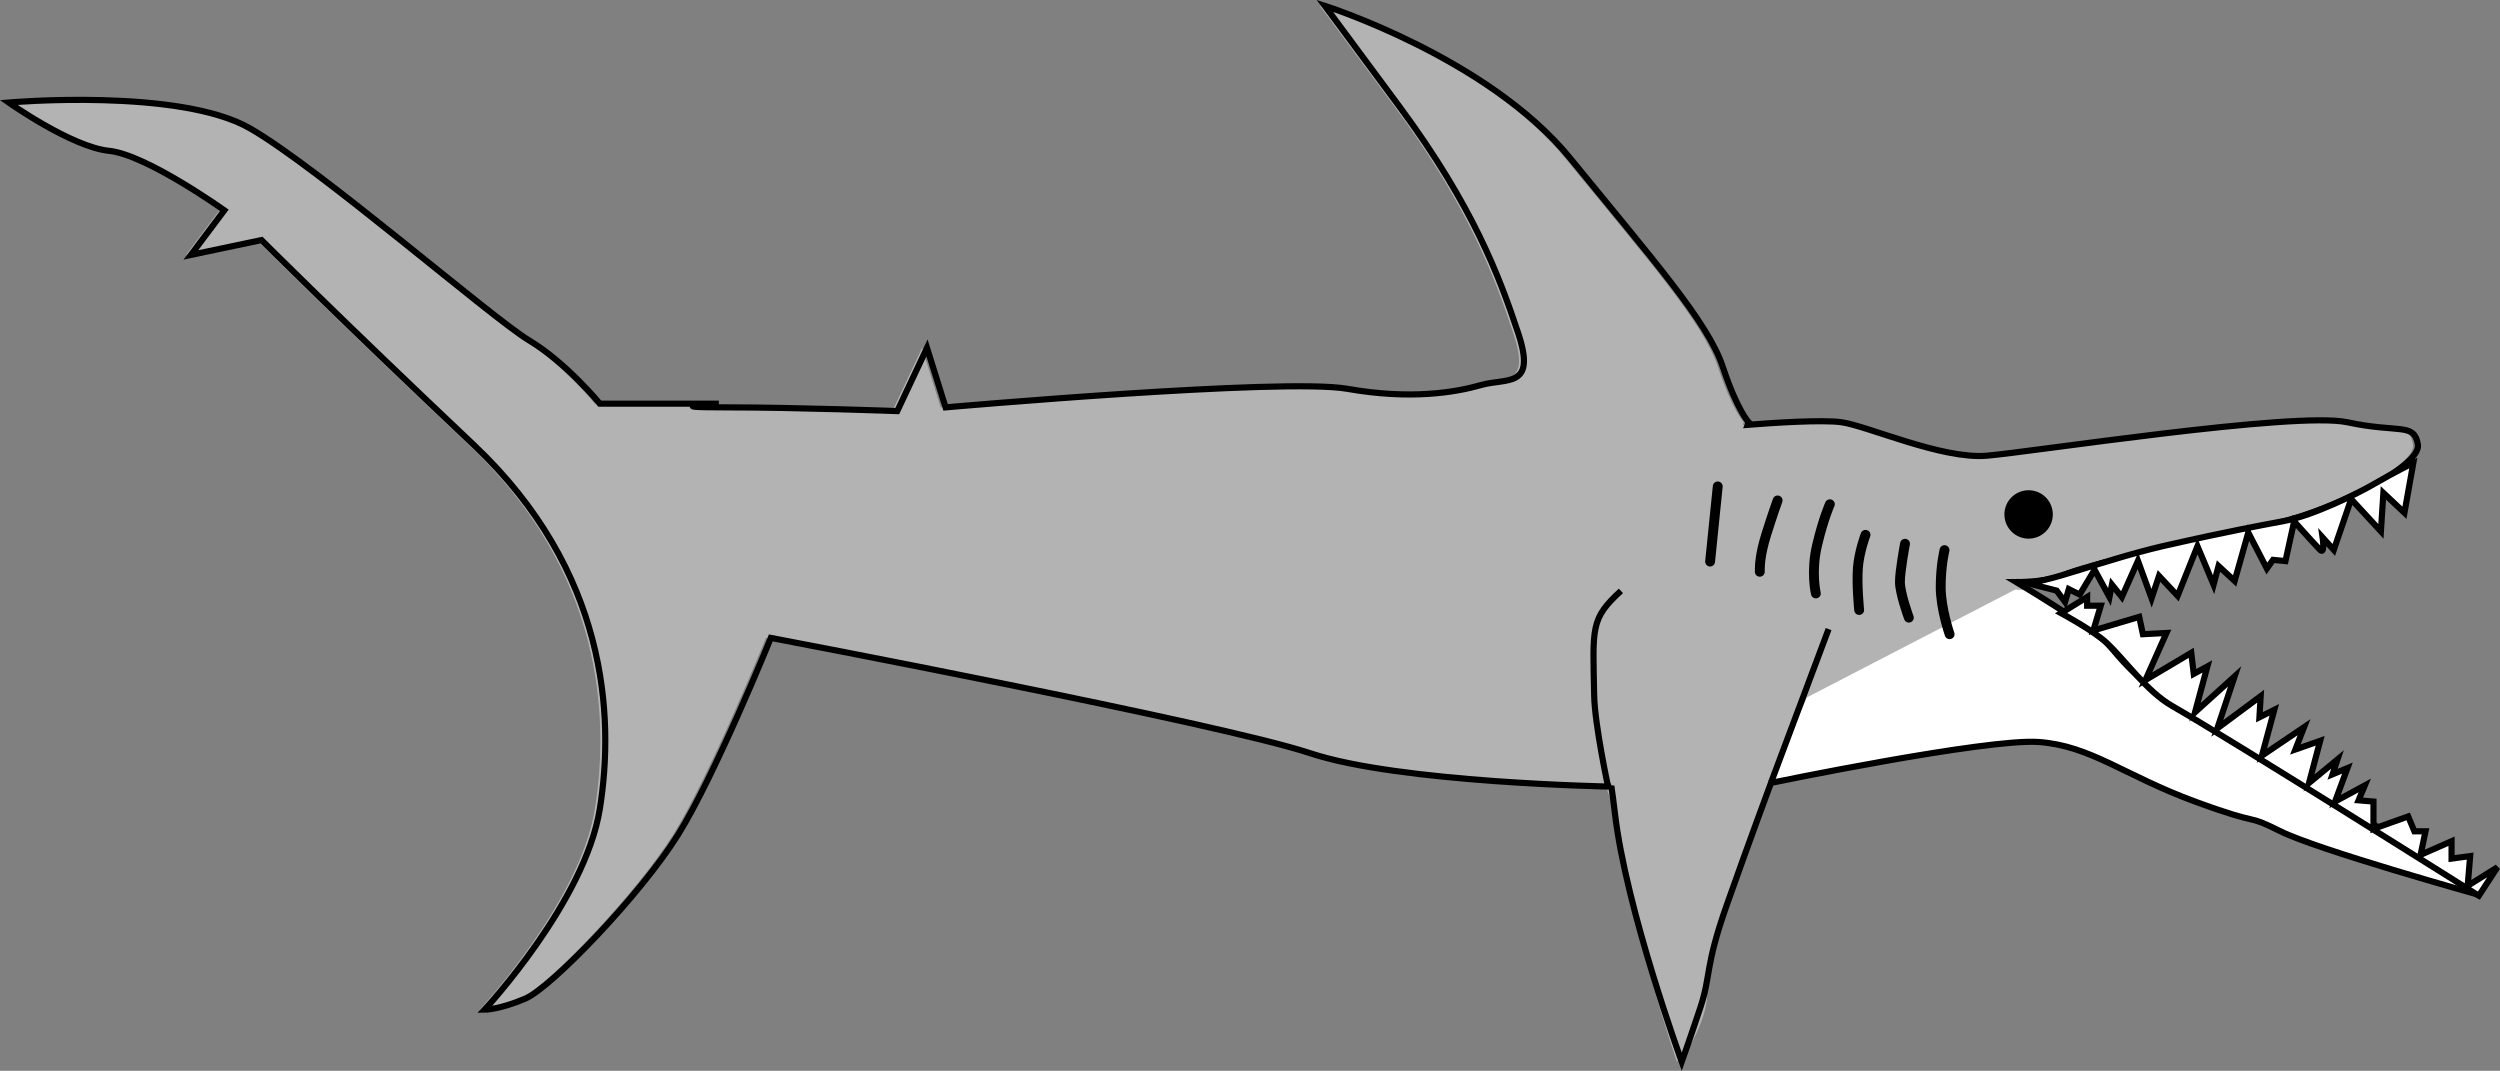 <?xml version="1.0" encoding="UTF-8" standalone="no"?>
<!-- Created with Inkscape (http://www.inkscape.org/) -->

<svg
   xmlns:dc="http://purl.org/dc/elements/1.1/"
   xmlns:cc="http://creativecommons.org/ns#"
   xmlns:rdf="http://www.w3.org/1999/02/22-rdf-syntax-ns#"
   xmlns:svg="http://www.w3.org/2000/svg"
   xmlns="http://www.w3.org/2000/svg"
   xmlns:sodipodi="http://sodipodi.sourceforge.net/DTD/sodipodi-0.dtd"
   xmlns:inkscape="http://www.inkscape.org/namespaces/inkscape"
   width="572.095mm"
   height="245.033mm"
   viewBox="0 0 2027.109 868.227"
   id="svg2"
   version="1.1"
   inkscape:version="0.91 r13725"
   sodipodi:docname="tubarao.svg">
  <rect x="0" y="0" width="2027.109" height="868.227" fill="#808080" stroke="none"/>
  <defs
     id="defs4">
    <clipPath
       clipPathUnits="userSpaceOnUse"
       id="clipPath4151">
      <rect
         style="fill:#000000;fill-opacity:1;stroke:#000000;stroke-width:1;stroke-miterlimit:4;stroke-dasharray:none;stroke-dashoffset:0;stroke-opacity:1"
         id="rect4153"
         width="2116.309"
         height="976.758"
         x="-1163.668"
         y="747.879"
         transform="matrix(-0.5,0.866,-0.866,-0.5,0,0)" />
    </clipPath>
  </defs>
  <sodipodi:namedview
     id="base"
     pagecolor="#ffffff"
     bordercolor="#666666"
     borderopacity="1.0"
     inkscape:pageopacity="0.0"
     inkscape:pageshadow="2"
     inkscape:zoom="0.37309676"
     inkscape:cx="1005.1012"
     inkscape:cy="434.11349"
     inkscape:document-units="px"
     inkscape:current-layer="layer1"
     showgrid="false"
     inkscape:window-width="1366"
     inkscape:window-height="705"
     inkscape:window-x="-8"
     inkscape:window-y="-8"
     inkscape:window-maximized="1"
     fit-margin-top="0"
     fit-margin-left="0"
     fit-margin-right="0"
     fit-margin-bottom="0" />
  <g
     inkscape:label="Camada 1"
     inkscape:groupmode="layer"
     id="layer1"
     transform="translate(1133.531,-797.415)">
    <g
       id="g4212">
      <path
         id="path4200"
         d="m 498.725,1267.016 -192.73,27.402 -20.096,127.879 15.996,11.424 c 0.072,-0.195 0.559,-1.508 0.559,-1.508 0,0 174.853,-36.177 217.059,-33.162 42.206,3.015 69.336,27.132 126.615,48.234 57.279,21.103 39.191,9.046 69.338,24.119 30.147,15.073 159.779,51.248 159.779,51.248 0,0 -138.676,-96.468 -208.014,-132.644 -69.338,-36.176 -81.396,-60.295 -93.455,-72.353 -12.059,-12.059 -72.352,-48.234 -72.352,-48.234 0,0 3.535,-0.011 8.529,-0.285 l -11.229,-2.119 z"
         style="fill:#ffffff;fill-rule:evenodd;stroke:none;stroke-width:5;stroke-linecap:butt;stroke-linejoin:miter;stroke-miterlimit:4;stroke-dasharray:none;stroke-opacity:1"
         inkscape:connector-curvature="0" />
      <path
         sodipodi:nodetypes="csssscccsccsscscccssccscsccscsscccccssssssccssc"
         inkscape:connector-curvature="0"
         id="path4155"
         d="m -63.309,802.143 60.293,81.396 c 60.294,81.396 81.397,138.676 96.471,183.896 15.073,45.22 -9.044,36.176 -30.146,42.205 -21.103,6.029 -57.28,12.06 -108.529,3.016 -51.25,-9.044 -325.586,15.072 -325.586,15.072 l -15.072,-48.234 -24.119,51.25 c 0,0 -81.395,-3.016 -138.674,-3.016 -57.279,0 -6.029,-3.014 -6.029,-3.014 l -96.471,0 c 0,0 -27.132,-33.162 -57.279,-51.25 -30.147,-18.088 -168.823,-138.674 -226.102,-171.836 -57.279,-33.162 -195.953,-21.104 -195.953,-21.104 0,0 51.25,36.177 81.397,39.191 30.147,3.015 93.455,48.234 93.455,48.234 l -27.133,36.176 57.279,-12.059 c 0,0 63.307,63.309 171.836,165.809 108.529,102.499 114.559,220.07 102.5,295.438 -12.059,75.367 -93.455,162.793 -93.455,162.793 0,0 12.059,0 33.162,-9.043 21.103,-9.044 93.455,-84.412 123.602,-132.647 30.147,-48.235 75.367,-159.777 75.367,-159.777 0,0 364.776,69.338 437.129,93.455 72.352,24.117 244.189,27.131 244.189,27.131 l 0.182,-0.482 c 0.98,6.661 4.928,12.82 5.824,20.589 9.044,78.382 51.273,202.981 51.273,202.981 0,0 12.059,-9.046 21.104,-36.178 9.044,-27.132 -5.106,-20.604 12.982,-71.853 18.088,-51.25 41.257,-118.071 41.257,-118.071 l 30.172,-69.338 168.822,-87.426 7.711,0.502 c -6.399,-3.928 -10.725,-6.531 -10.725,-6.531 0,0 27.131,10e-5 39.189,-6.029 12.059,-6.029 108.53,-30.147 159.779,-39.191 51.25,-9.044 129.632,-48.234 126.617,-66.322 -3.015,-18.088 -15.074,-9.044 -57.279,-18.088 -42.206,-9.044 -256.25,24.116 -292.426,27.131 -36.176,3.015 -96.469,-24.116 -117.572,-27.131 -15.692,-2.242 -56.314,0.514 -76.15,2.076 l 0.783,-2.076 c 0,0 -9.043,-9.044 -21.102,-45.221 C 247.205,1058.392 201.983,1007.143 135.66,925.746 69.337,844.35 -63.309,802.143 -63.309,802.143 Z"
         style="fill:#b3b3b3;fill-rule:evenodd;stroke:none;stroke-width:5;stroke-linecap:butt;stroke-linejoin:miter;stroke-miterlimit:4;stroke-dasharray:none;stroke-opacity:1" />
      <g
         style="fill:none"
         id="g4171">
        <path
           id="path4160"
           d="m -59.309,802.143 60.293,81.396 c 60.294,81.396 81.397,138.676 96.471,183.896 15.073,45.22 -9.044,36.176 -30.146,42.205 -21.103,6.029 -57.28,12.06 -108.529,3.016 -51.25,-9.044 -325.586,15.072 -325.586,15.072 l -15.072,-48.234 -24.119,51.25 c 0,0 -81.395,-3.016 -138.674,-3.016 -57.279,0 -6.029,-3.014 -6.029,-3.014 l -96.471,0 c 0,0 -27.132,-33.162 -57.279,-51.25 -30.147,-18.088 -168.822,-138.674 -226.101,-171.836 -57.279,-33.162 -195.953,-21.104 -195.953,-21.104 0,0 51.25,36.177 81.397,39.191 30.147,3.015 93.455,48.234 93.455,48.234 l -27.133,36.176 57.279,-12.059 c 0,0 63.307,63.309 171.836,165.809 108.529,102.499 114.559,220.07 102.5,295.438 -12.059,75.367 -93.455,162.793 -93.455,162.793 0,0 12.059,0 33.162,-9.043 21.103,-9.044 93.455,-84.412 123.602,-132.647 30.147,-48.235 75.367,-159.777 75.367,-159.777 0,0 364.776,69.338 437.129,93.455 72.353,24.117 244.19,27.131 244.19,27.131 l 0.182,-0.482 c 0.98,6.661 1.938,13.816 2.834,21.586 9.044,78.382 54.264,201.984 54.264,201.984 0,0 5.861,-16.277 14.905,-43.409 9.044,-27.132 3.52,-32.465 21.608,-83.715 18.088,-51.25 35.838,-98.978 35.838,-98.978 0,0 174.853,-36.177 217.059,-33.162 42.206,3.015 69.336,27.132 126.615,48.234 57.279,21.103 39.191,9.046 69.338,24.119 30.147,15.073 159.779,51.248 159.779,51.248 0,0 -138.676,-96.468 -208.014,-132.644 -69.338,-36.176 -81.396,-60.295 -93.455,-72.353 -12.059,-12.059 -72.352,-48.234 -72.352,-48.234 0,0 27.131,10e-5 39.19,-6.029 12.059,-6.029 108.53,-30.147 159.779,-39.191 51.25,-9.044 129.632,-48.234 126.617,-66.322 -3.015,-18.088 -15.074,-9.044 -57.279,-18.088 -42.206,-9.044 -256.25,24.116 -292.426,27.131 -36.176,3.015 -96.469,-24.116 -117.572,-27.131 -15.693,-2.242 -56.314,0.514 -76.15,2.076 l 0.783,-2.076 c 0,0 -9.043,-9.044 -21.102,-45.221 C 251.205,1058.392 205.983,1007.143 139.66,925.746 73.337,844.35 -59.309,802.143 -59.309,802.143 Z"
           style="fill:none;fill-rule:evenodd;stroke:#000000;stroke-width:5;stroke-linecap:butt;stroke-linejoin:miter;stroke-miterlimit:4;stroke-dasharray:none;stroke-opacity:1"
           inkscape:connector-curvature="0"
           sodipodi:nodetypes="csssscccsccsscscccssccscsccscsscssscsscssssssccssc" />
        <path
           style="fill:none;fill-rule:evenodd;stroke:#000000;stroke-width:5;stroke-linecap:butt;stroke-linejoin:miter;stroke-miterlimit:4;stroke-dasharray:none;stroke-opacity:1"
           d="m 170.45,1435.617 c 0,0 -10.91,-50.422 -11.363,-74.378 -1.048,-55.325 -3.099,-61.982 21.694,-84.709"
           id="path4167"
           inkscape:connector-curvature="0"
           sodipodi:nodetypes="csc" />
        <path
           style="fill:none;fill-rule:evenodd;stroke:#000000;stroke-width:5;stroke-linecap:butt;stroke-linejoin:miter;stroke-miterlimit:4;stroke-dasharray:none;stroke-opacity:1"
           d="M 302.678,1431.485 349.165,1307.521"
           id="path4169"
           inkscape:connector-curvature="0"
           sodipodi:nodetypes="cc" />
      </g>
      <path
         inkscape:connector-curvature="0"
         id="path4178"
         d="m 259.291,1191.822 -6.198,60.949"
         style="fill:none;fill-rule:evenodd;stroke:#000000;stroke-width:8;stroke-linecap:round;stroke-linejoin:miter;stroke-miterlimit:4;stroke-dasharray:none;stroke-opacity:1" />
      <path
         inkscape:connector-curvature="0"
         id="path4180"
         d="m 293.381,1261.035 c 0,-4.132 0,-13.43 5.165,-29.958 5.165,-16.529 9.297,-27.892 9.297,-27.892"
         style="fill:none;fill-rule:evenodd;stroke:#000000;stroke-width:8;stroke-linecap:round;stroke-linejoin:miter;stroke-miterlimit:4;stroke-dasharray:none;stroke-opacity:1" />
      <path
         inkscape:connector-curvature="0"
         id="path4182"
         d="m 338.834,1278.596 c 0,0 -4.132,-17.561 1.033,-39.255 5.165,-21.694 10.33,-33.057 10.33,-33.057"
         style="fill:none;fill-rule:evenodd;stroke:#000000;stroke-width:8;stroke-linecap:round;stroke-linejoin:miter;stroke-miterlimit:4;stroke-dasharray:none;stroke-opacity:1" />
      <path
         inkscape:connector-curvature="0"
         id="path4184"
         d="m 373.958,1292.026 c 0,0 -2.066,-20.661 -1.033,-34.09 1.033,-13.43 6.198,-26.859 6.198,-26.859"
         style="fill:none;fill-rule:evenodd;stroke:#000000;stroke-width:8;stroke-linecap:round;stroke-linejoin:miter;stroke-miterlimit:4;stroke-dasharray:none;stroke-opacity:1" />
      <path
         inkscape:connector-curvature="0"
         id="path4186"
         d="m 414.246,1298.224 c 0,0 -7.231,-19.628 -7.231,-28.925 0,-9.297 4.132,-30.991 4.132,-30.991"
         style="fill:none;fill-rule:evenodd;stroke:#000000;stroke-width:8;stroke-linecap:round;stroke-linejoin:miter;stroke-miterlimit:4;stroke-dasharray:none;stroke-opacity:1" />
      <path
         inkscape:connector-curvature="0"
         id="path4188"
         d="m 447.303,1311.653 c 0,0 -7.231,-20.661 -7.231,-38.222 0,-17.561 3.099,-29.958 3.099,-29.958"
         style="fill:none;fill-rule:evenodd;stroke:#000000;stroke-width:8;stroke-linecap:round;stroke-linejoin:miter;stroke-miterlimit:4;stroke-dasharray:none;stroke-opacity:1" />
      <circle
         r="19.628"
         cy="1214.548"
         cx="511.351"
         id="path4192"
         style="fill:#000000;fill-opacity:1;stroke:none;stroke-width:8;stroke-linecap:round;stroke-miterlimit:4;stroke-dasharray:none;stroke-dashoffset:0;stroke-opacity:1" />
      <path
         sodipodi:nodetypes="ccccccscccccccccccccccccccccccsscc"
         inkscape:connector-curvature="0"
         id="path4194"
         d="m 816.105,1213.171 -17.086,-16.081 -2.01,31.157 -24.121,-26.131 -14.071,41.207 -9.046,-10.051 c 0,0 2.01,14.071 -2.01,10.051 -4.02,-4.02 -21.106,-23.116 -21.106,-23.116 l -7.035,32.162 -10.051,-1.005 -5.025,7.035 -15.076,-29.147 -11.056,39.197 -13.066,-12.061 -4.02,15.076 -13.066,-31.157 -16.081,40.202 -15.076,-16.081 -6.03,18.091 -11.056,-30.323 -13.066,29.318 -8.04,-10.051 -2.01,10.051 -12.061,-22.111 -12.061,20.101 -8.839,-4.407 -3.015,10.437 -6.821,-9.217 -27.85,-7.139 c 15.387,3.982 66.45,-19.155 125.214,-31.45 0,0 38.8,-9.016 86.372,-17.718 25.17,-4.604 62.585,-23.864 70.499,-28.42 23.569,-13.568 34.957,-18.777 34.957,-18.777 z"
         style="fill:#ffffff;fill-rule:evenodd;stroke:#000000;stroke-width:5;stroke-linecap:round;stroke-linejoin:miter;stroke-miterlimit:4;stroke-dasharray:none;stroke-opacity:1" />
      <path
         sodipodi:nodetypes="cccccccccccccccccccccccccccccccccccccccccssc"
         inkscape:connector-curvature="0"
         id="path4196"
         d="m 876.408,1523.733 15.076,-23.116 -24.121,15.076 2.01,-24.121 -15.076,2.01 0,-14.071 -25.126,11.056 4.02,-19.096 -9.046,0 -5.025,-12.061 -28.142,10.051 0,-22.111 -12.061,-1.005 5.025,-12.061 -24.121,13.066 10.051,-27.137 -12.061,5.025 4.02,-12.061 -23.116,19.096 9.045,-34.172 -20.101,7.035 7.035,-18.091 -34.172,23.116 10.051,-37.187 -12.061,6.03 1.005,-17.086 -35.177,26.131 14.071,-42.212 -32.162,29.147 10.051,-37.187 -11.056,6.03 -2.01,-17.086 -37.187,22.111 17.086,-38.192 -19.096,1.005 -3.015,-14.071 -37.187,11.056 6.03,-20.101 -11.056,0 0,-7.035 -21.106,13.066 c 0,0 26.131,14.071 36.694,23.888 15.574,14.473 32.437,39.441 53.587,51.524 47.962,27.4 248.422,153.741 248.422,153.741 z"
         style="fill:#ffffff;fill-rule:evenodd;stroke:#000000;stroke-width:5;stroke-linecap:butt;stroke-linejoin:miter;stroke-miterlimit:4;stroke-dasharray:none;stroke-opacity:1" />
    </g>
  </g>
</svg>
